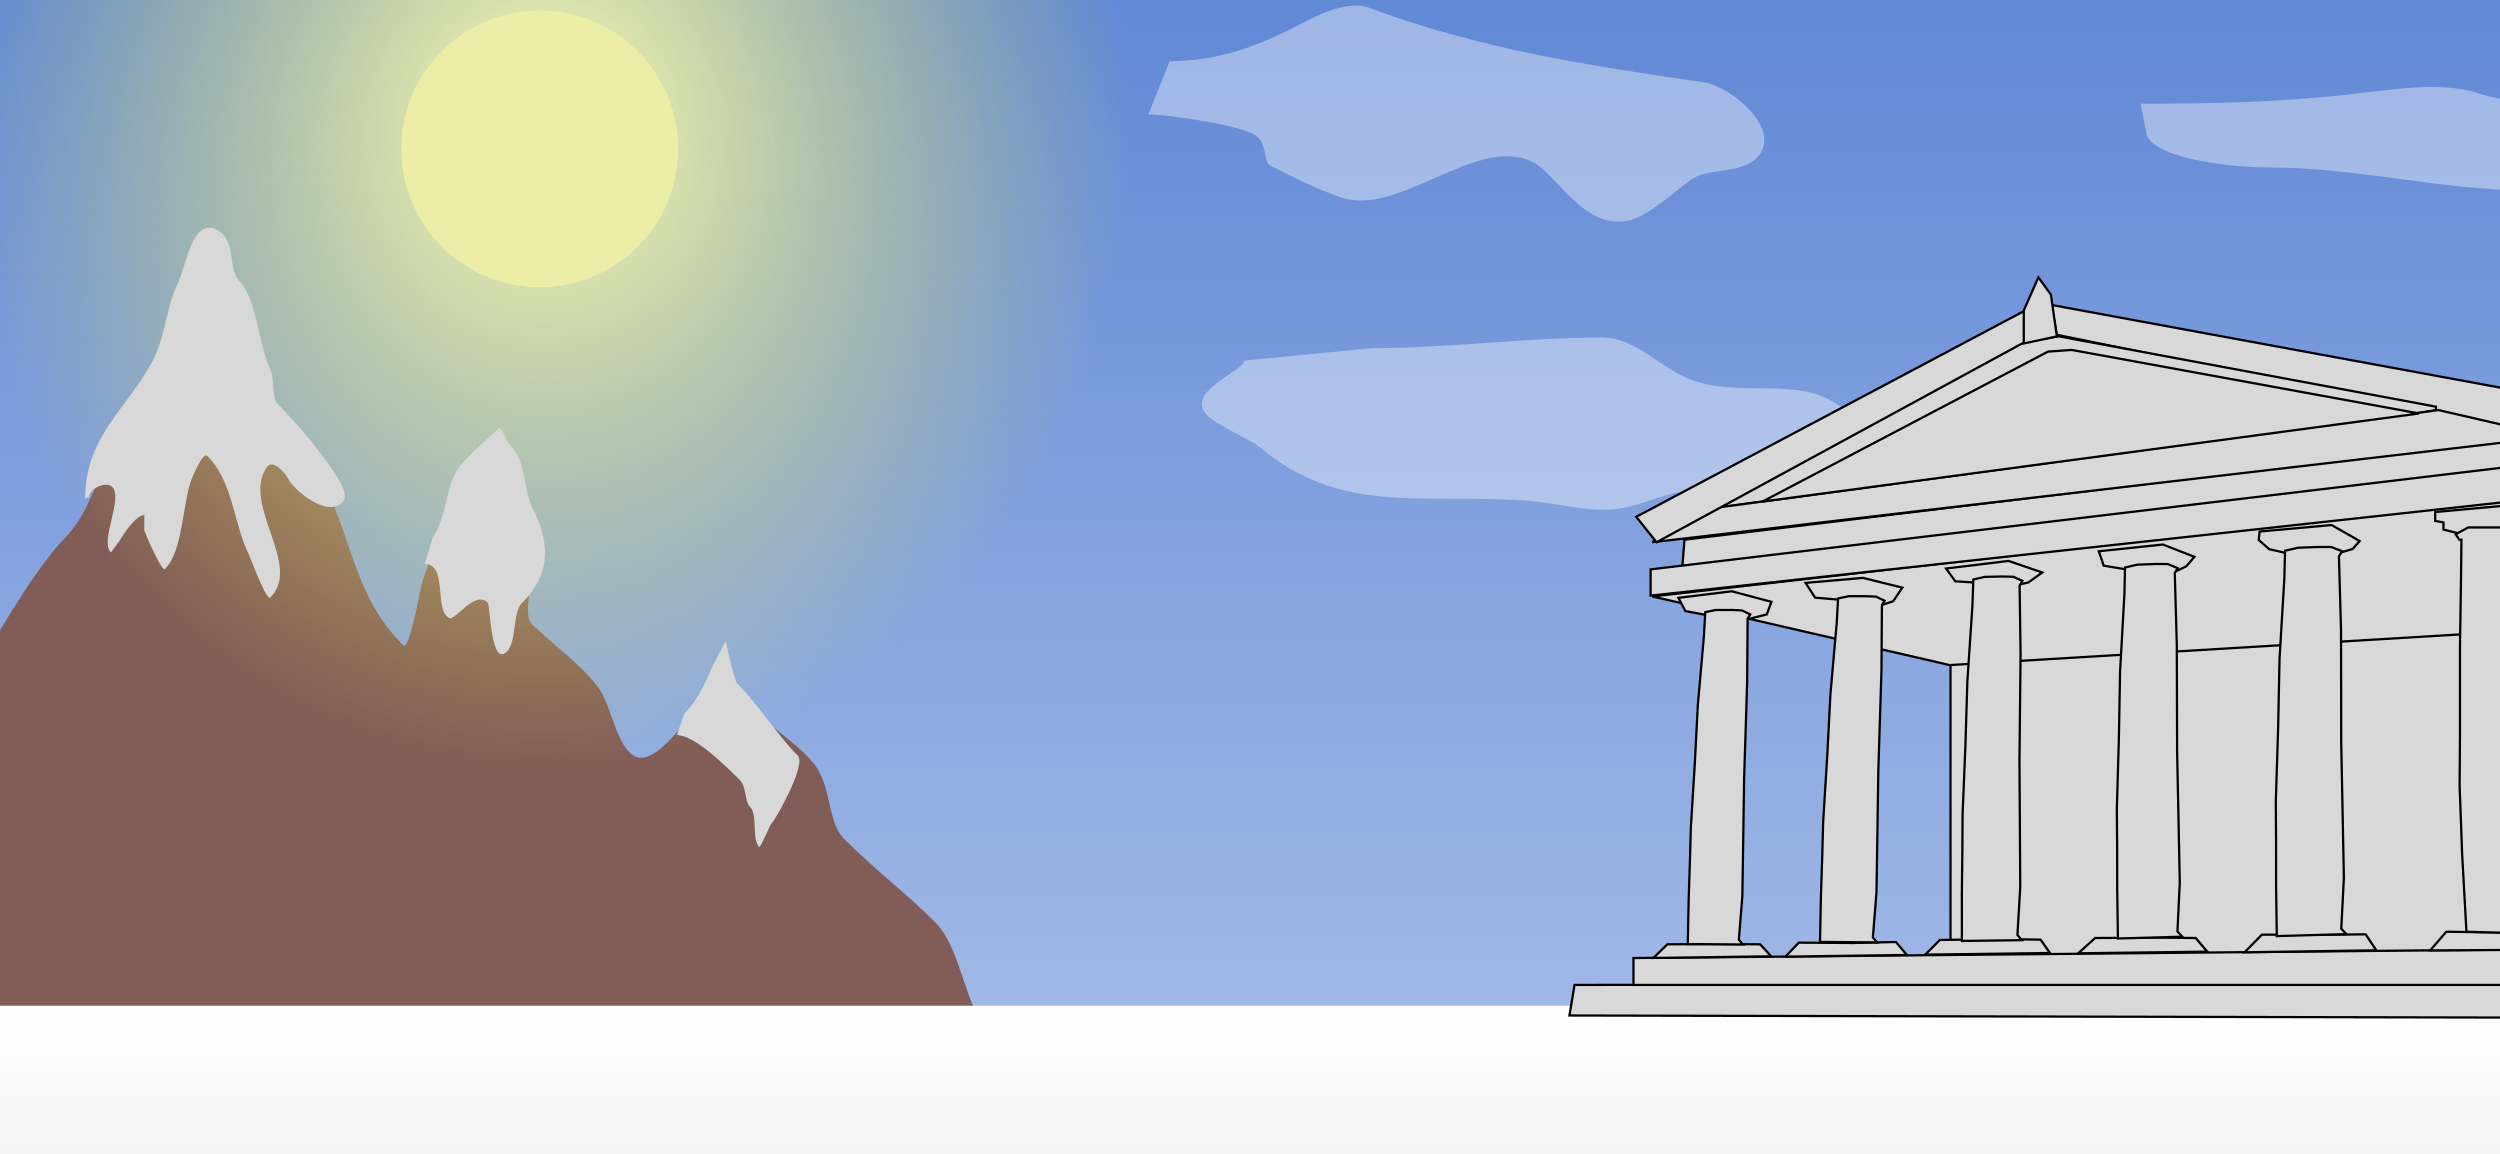 <?xml version="1.0" encoding="utf-8"?>
<svg viewBox="-8.157 59.324 509.64 235.266" xmlns="http://www.w3.org/2000/svg">
  <rect x="-8.157" y="59.324" width="509.64" height="235.266" fill="#333333" stroke="none"/>
  <defs>
    <linearGradient id="gradient-0" gradientUnits="userSpaceOnUse" x1="245.372" y1="241.724" x2="245.372" y2="328.264" gradientTransform="matrix(1.544, 0, 0, 1, -137.845, 22.627)">
      <stop offset="0" style="stop-color: rgb(255, 255, 255);"/>
      <stop offset="1" style="stop-color: rgb(226, 226, 226);"/>
    </linearGradient>
    <linearGradient id="gradient-2" gradientUnits="userSpaceOnUse" x1="248.349" y1="48.795" x2="248.349" y2="396.941" gradientTransform="matrix(-1, 0, 0, -0.755, 496.698, 362.318)">
      <stop offset="0" style="stop-color: rgba(179, 198, 235, 1)"/>
      <stop offset="1" style="stop-color: rgba(98, 137, 214, 1)"/>
    </linearGradient>
    <radialGradient id="gradient-3" gradientUnits="userSpaceOnUse" cx="101.866" cy="89.683" r="55.204" gradientTransform="matrix(2.168, 0, 0, 2.391, -117.977, -128.959)">
      <stop offset="0" style="stop-color: rgb(254, 255, 183);"/>
      <stop offset="1" style="stop-color: rgba(218, 220, 82, 0);"/>
    </radialGradient>
  </defs>
  <rect x="-19.211" y="48.795" width="535.12" height="348.146" style="fill: url(#gradient-2);"/>
  <path d="M 271.462 130.301 C 287.171 130.301 302.892 128.134 318.413 128.134 C 324.865 128.134 329.343 133.352 335.027 136.08 C 344.691 140.719 357.083 136.167 365.364 141.136 C 369.688 143.731 388.497 156.743 379.45 163.528 C 375.662 166.369 369.109 162.231 365.726 161 C 356.791 157.751 347.561 159.194 338.277 159.194 C 332.841 159.194 328.283 161.656 323.108 162.806 C 316.814 164.205 309.114 161.777 302.883 161.361 C 281.309 159.923 265.257 164.317 248.709 150.527 C 246.22 148.453 238.52 145.68 237.152 142.942 C 234.918 138.476 245.458 134.906 245.458 132.83" style="fill: rgb(255, 255, 255); fill-opacity: 0.39;"/>
  <path d="M 230.29 71.793 C 239.214 71.793 246.776 69.329 254.849 65.292 C 258.912 63.26 265.949 59.026 271.101 60.958 C 293.033 69.183 315.611 72.734 339.361 76.127 C 344.254 76.826 355.791 85.7 349.834 91.657 C 346.778 94.714 339.722 93.553 336.471 95.991 C 333.297 98.372 327.599 103.544 323.831 104.298 C 314.556 106.153 309.275 94.853 304.328 92.379 C 292.952 86.691 277.116 103.534 265.322 99.603 C 260.252 97.913 255.604 95.466 250.876 93.102 C 249.118 92.223 250.456 88.197 247.264 86.601 C 243.041 84.489 228.924 82.628 225.956 82.628" style="fill: rgb(255, 255, 255); fill-opacity: 0.39;"/>
  <path d="M 428.207 80.461 C 442.274 80.461 455.123 80.232 470.102 78.655 C 478.013 77.822 489.139 75.731 496.828 78.294 C 503.305 80.453 519.188 81.874 523.554 86.24 C 525.17 87.856 532.004 89.455 529.332 93.463 C 525.282 99.538 514.136 98.158 508.024 98.158 C 489.281 98.158 472.817 93.463 454.21 93.463 C 446 93.463 429.29 91.402 429.29 85.878" style="fill: rgb(255, 255, 255); fill-opacity: 0.39;"/>
  <path d="M -16.035 202.026 C -12.076 194.109 -1.407 175.49 5.005 169.078 C 12.535 161.548 13.102 147.483 21.281 139.305 C 28.534 132.051 27.793 113.738 33.984 107.547 C 35.552 105.979 37.772 112.774 37.954 113.501 C 40.007 121.716 41.132 128.992 43.114 136.923 C 45.471 146.349 54.685 151.728 58.199 158.756 C 63.961 170.279 64.216 181.049 74.078 190.911 C 75.273 192.106 77.633 179.082 77.651 179.002 C 78.791 173.874 87.068 154.643 91.545 152.405 C 92.767 151.794 94.96 155.801 95.515 156.771 C 98.702 162.348 96.716 169.892 99.485 175.429 C 100.803 178.066 98.234 184.499 100.279 186.544 C 104.258 190.524 110.883 195.108 114.173 200.042 C 116.502 203.535 117.624 211.692 121.318 213.539 C 126.174 215.967 135.285 201.483 136.8 198.454 C 136.853 198.348 139.579 192.102 139.579 192.102 C 139.579 192.102 141.576 198.556 141.961 199.248 C 146.001 206.52 153.134 209.244 157.84 215.126 C 161.35 219.514 160.568 226.985 163.794 230.211 C 170.362 236.779 176.705 241.534 182.452 247.281 C 187.754 252.583 188.276 263.839 193.567 270.306 C 195.532 272.707 215.295 287.878 211.034 292.139 C 203.147 300.026 192.804 297.13 182.849 294.918 C 166.643 291.317 150.15 288.629 134.021 284.597 C 123.375 281.935 112.916 285.381 102.263 283.803 C 94.518 282.656 90.636 277.734 84.003 274.673 C 81.88 273.693 76.329 276.207 74.078 276.657 C 63.704 278.732 53.223 279.812 42.717 281.024 C 33.443 282.094 24.807 281.135 15.723 283.406 C 11.626 284.43 5.616 288.506 1.035 286.979 C -12.395 282.502 -23.217 276.266 -33.899 267.527 C -35.4 266.299 -41.331 263.778 -42.235 261.969 C -46.769 252.9 -40.644 228.419 -36.677 219.493 C -34.699 215.043 -33.416 209.88 -30.723 207.187" style="fill: rgb(130, 92, 86);"/>
  <circle style="fill: url(#gradient-3);" cx="102.858" cy="85.514" r="132.018"/>
  <polygon style="fill: url(#gradient-0);" points="-32.05 264.351 522.642 264.351 544.095 350.891 -62.083 333.424"/>
  <circle style="fill: rgb(236, 237, 167);" cx="101.866" cy="89.683" r="28.21"/>
  <g style="" transform="matrix(0.463, 0, 0, 0.463, 311.029, 87.397)">
    <polygon style="fill: rgb(216, 216, 216); stroke: rgb(0, 0, 0);" points="421.567 159.462 548.764 244.508 532.724 250.103 419.702 182.215"/>
    <polygon style="fill: rgb(216, 216, 216); stroke: rgb(0, 0, 0);" points="169.412 229.588 169.412 363.905 426.043 365.737 421.94 159.835"/>
    <polygon style="fill: rgb(216, 216, 216); stroke: rgb(0, 0, 0);" points="1.634 386.482 3.877 373.029 435.344 372.388 435.985 387.443"/>
    <polygon style="fill: rgb(216, 216, 216); stroke: rgb(0, 0, 0);" points="29.822 373.029 29.822 361.177 428.938 357.334 429.258 373.029"/>
    <polygon style="fill: rgb(216, 216, 216); stroke: rgb(0, 0, 0);" points="435.344 386.803 435.985 371.748 566.995 375.912 567.315 384.881"/>
    <polygon style="fill: rgb(216, 216, 216); stroke: rgb(0, 0, 0);" points="428.618 357.013 555.463 365.982 555.784 376.232 429.258 373.029"/>
    <polygon style="fill: rgb(216, 216, 216); stroke: rgb(0, 0, 0);" points="38.59 361.15 44.742 355.145 66.274 354.998 85.609 355.145 90.442 360.418"/>
    <polygon style="fill: rgb(216, 216, 216); stroke: rgb(0, 0, 0);" points="96.741 360.564 102.6 354.412 126.622 354.559 145.371 354.119 150.204 359.832"/>
    <polygon style="fill: rgb(216, 216, 216); stroke: rgb(0, 0, 0);" points="158.26 359.685 164.705 353.24 190.924 352.801 209.087 353.094 213.189 358.953"/>
    <polygon style="fill: rgb(216, 216, 216); stroke: rgb(0, 0, 0);" points="225.639 359.099 233.109 352.362 261.525 352.215 277.345 352.362 282.471 358.367"/>
    <polygon style="fill: rgb(216, 216, 216); stroke: rgb(0, 0, 0);" points="298.877 358.66 306.493 350.897 337.985 350.897 352.194 350.75 356.881 357.781"/>
    <polygon style="fill: rgb(216, 216, 216); stroke: rgb(0, 0, 0);" points="38.112 201.985 169.039 232.199 411.123 217.651 421.194 158.343"/>
    <polygon style="fill: rgb(216, 216, 216); stroke: rgb(0, 0, 0);" points="60.928 209.981 52.667 208.399 49.59 202.598 73.057 199.697 90.548 204.356 88.526 209.893 80.44 211.914"/>
    <polygon style="fill: rgb(216, 216, 216); stroke: rgb(0, 0, 0);" points="53.729 355.026 54.113 335.799 54.69 318.111 55.075 303.883 56.805 276.004 58.151 249.855 60.843 219.284 61.42 208.901 66.034 207.94 73.148 207.94 77.57 208.132 81.223 209.863 80.07 211.785 79.877 239.665 78.532 282.348 78.147 308.689 77.763 333.877 76.224 353.104 77.955 355.219"/>
    <polygon style="fill: rgb(216, 216, 216); stroke: rgb(0, 0, 0);" points="120.343 203.389 109.796 202.51 105.578 196.006 130.89 193.809 148.205 198.115 144.162 204.092 138.098 206.113"/>
    <polygon style="fill: rgb(216, 216, 216); stroke: rgb(0, 0, 0);" points="111.95 354.084 112.347 334.186 112.945 315.881 113.343 301.157 115.133 272.306 116.526 245.246 119.312 213.609 119.909 202.863 124.684 201.869 132.046 201.869 136.622 202.068 140.403 203.859 139.209 205.848 139.01 234.7 137.618 278.871 137.219 306.131 136.822 332.197 135.229 352.095 137.021 354.283"/>
    <polygon style="fill: rgb(216, 216, 216); stroke: rgb(0, 0, 0);" points="181.253 195.918 171.497 195.303 167.454 189.678 194.964 186.338 209.817 191.435 203.665 195.83 194.964 197.676"/>
    <polygon style="fill: rgb(216, 216, 216); stroke: rgb(0, 0, 0);" points="172.785 353.234 173.203 332.316 173.831 313.072 174.249 297.594 176.133 267.264 177.599 238.817 180.529 205.558 181.157 194.261 186.179 193.216 193.923 193.216 198.737 193.426 202.715 195.308 201.459 197.399 201.249 227.73 199.786 274.166 199.365 302.823 198.947 330.225 197.272 351.143 199.158 353.443" transform="matrix(1, -0.021, 0.021, 1, -5.773, 4.056)"/>
    <polygon style="fill: rgb(216, 216, 216); stroke: rgb(0, 0, 0);" points="247.887 190.258 236.852 188.419 234.706 182.084 262.908 179.12 276.805 184.536 273.228 188.725 265.36 192.404"/>
    <polygon style="fill: rgb(216, 216, 216); stroke: rgb(0, 0, 0);" points="240.17 352.263 240.62 330.793 241.294 311.04 241.743 295.153 243.767 264.022 245.342 234.823 248.49 200.686 249.165 189.09 254.56 188.018 262.88 188.018 268.052 188.233 272.326 190.165 270.977 192.311 270.751 223.443 269.179 271.106 268.727 300.52 268.278 328.646 266.478 350.117 268.505 352.478" transform="matrix(0.999, -0.036, 0.036, 0.999, -9.484, 9.32)"/>
    <polygon style="fill: rgb(216, 216, 216); stroke: rgb(0, 0, 0);" points="319.517 183.412 309.707 181.164 305.109 177.077 305.518 173.398 337.194 170.537 349.558 177.587 346.493 181.062 335.559 184.332"/>
    <polygon style="fill: rgb(216, 216, 216); stroke: rgb(0, 0, 0);" points="310.024 351.182 310.511 328.879 311.241 308.36 311.728 291.856 313.92 259.518 315.626 229.186 319.037 193.724 319.769 181.678 325.613 180.565 334.626 180.565 340.229 180.788 344.86 182.794 343.397 185.025 343.153 217.364 341.45 266.876 340.96 297.432 340.474 326.649 338.523 348.953 340.72 351.405" transform="matrix(0.999, -0.036, 0.036, 0.999, -9.286, 11.859)"/>
    <g transform="matrix(0.554, 0, 0, 0.745, 202.983, 126.687)" style="">
      <polygon style="fill: rgb(216, 216, 216); stroke: rgb(0, 0, 0);" points="496.082 314.488 503.196 306.268 537.343 306.742 548.568 307.216 552.994 314.172"/>
      <polygon style="fill: rgb(216, 216, 216); stroke: rgb(0, 0, 0);" points="509.52 131.106 501.931 129.209 501.931 126.047 498.295 125.415 498.295 121.463 531.494 118.459 542.876 126.521 542.876 128.577 540.189 128.893 539.556 131.738 526.751 135.216"/>
      <polygon style="fill: rgb(216, 216, 216); stroke: rgb(0, 0, 0);" points="512.049 306.268 510.152 272.121 509.045 242.084 509.204 219.003 509.204 180.271 509.678 148.97 509.836 133.635 508.887 133.635 507.306 131.264 512.84 128.26 520.27 128.26 529.439 128.26 534.34 130.315 534.498 132.371 533.075 133.477 531.336 133.477 532.443 140.749 533.865 163.514 535.604 186.121 537.185 224.536 538.45 260.896 538.924 288.404 539.082 303.58 540.821 304.845 541.612 307.058"/>
    </g>
    <g transform="matrix(0.587, 0, 0, 0.793, 169.195, 112.286)" style="">
      <polygon style="fill: rgb(216, 216, 216); stroke: rgb(0, 0, 0);" points="496.082 314.488 503.196 306.268 537.343 306.742 548.568 307.216 552.994 314.172"/>
      <polygon style="fill: rgb(216, 216, 216); stroke: rgb(0, 0, 0);" points="509.52 131.106 501.931 129.209 501.931 126.047 498.295 125.415 498.295 121.463 531.494 118.459 542.876 126.521 542.876 128.577 540.189 128.893 539.556 131.738 526.751 135.216"/>
      <polygon style="fill: rgb(216, 216, 216); stroke: rgb(0, 0, 0);" points="512.049 306.268 510.152 272.121 509.045 242.084 509.204 219.003 509.204 180.271 509.678 148.97 509.836 133.635 508.887 133.635 507.306 131.264 512.84 128.26 520.27 128.26 529.439 128.26 534.34 130.315 534.498 132.371 533.075 133.477 531.336 133.477 532.443 140.749 533.865 163.514 535.604 186.121 537.185 224.536 538.45 260.896 538.924 288.404 539.082 303.58 540.821 304.845 541.612 307.058"/>
    </g>
    <g transform="matrix(0.692, 0, 0, 0.859, 94.792, 90.408)" style="">
      <polygon style="fill: rgb(216, 216, 216); stroke: rgb(0, 0, 0);" points="496.082 314.488 503.196 306.268 537.343 306.742 548.568 307.216 552.994 314.172"/>
      <polygon style="fill: rgb(216, 216, 216); stroke: rgb(0, 0, 0);" points="509.52 131.106 501.931 129.209 501.931 126.047 498.295 125.415 498.295 121.463 531.494 118.459 542.876 126.521 542.876 128.577 540.189 128.893 539.556 131.738 526.751 135.216"/>
      <polygon style="fill: rgb(216, 216, 216); stroke: rgb(0, 0, 0);" points="512.049 306.268 510.152 272.121 509.045 242.084 509.204 219.003 509.204 180.271 509.678 148.97 509.836 133.635 508.887 133.635 507.306 131.264 512.84 128.26 520.27 128.26 529.439 128.26 534.34 130.315 534.498 132.371 533.075 133.477 531.336 133.477 532.443 140.749 533.865 163.514 535.604 186.121 537.185 224.536 538.45 260.896 538.924 288.404 539.082 303.58 540.821 304.845 541.612 307.058"/>
    </g>
    <g transform="matrix(0.784, 0, 0, 0.93, 24.841, 67.148)" style="">
      <polygon style="fill: rgb(216, 216, 216); stroke: rgb(0, 0, 0);" points="496.082 314.488 503.196 306.268 537.343 306.742 548.568 307.216 552.994 314.172"/>
      <polygon style="fill: rgb(216, 216, 216); stroke: rgb(0, 0, 0);" points="509.52 131.106 501.931 129.209 501.931 126.047 498.295 125.415 498.295 121.463 531.494 118.459 542.876 126.521 542.876 128.577 540.189 128.893 539.556 131.738 526.751 135.216"/>
      <polygon style="fill: rgb(216, 216, 216); stroke: rgb(0, 0, 0);" points="512.049 306.268 510.152 272.121 509.045 242.084 509.204 219.003 509.204 180.271 509.678 148.97 509.836 133.635 508.887 133.635 507.306 131.264 512.84 128.26 520.27 128.26 529.439 128.26 534.34 130.315 534.498 132.371 533.075 133.477 531.336 133.477 532.443 140.749 533.865 163.514 535.604 186.121 537.185 224.536 538.45 260.896 538.924 288.404 539.082 303.58 540.821 304.845 541.612 307.058"/>
    </g>
    <polygon style="fill: rgb(216, 216, 216); stroke: rgb(0, 0, 0);" points="51.167 190.795 52.286 176.993 419.329 132.605 420.821 146.406"/>
    <g transform="matrix(1, 0, 0, 1, -115.475, 43.333)">
      <polygon style="fill: rgb(216, 216, 216); stroke: rgb(0, 0, 0);" points="496.082 314.488 503.196 306.268 537.343 306.742 548.568 307.216 552.994 314.172"/>
      <polygon style="fill: rgb(216, 216, 216); stroke: rgb(0, 0, 0);" points="509.52 131.106 501.931 129.209 501.931 126.047 498.295 125.415 498.295 121.463 531.494 118.459 542.876 126.521 542.876 128.577 540.189 128.893 539.556 131.738 526.751 135.216"/>
      <polygon style="fill: rgb(216, 216, 216); stroke: rgb(0, 0, 0);" points="512.049 306.268 510.152 272.121 509.045 242.084 509.204 219.003 509.204 180.271 509.678 148.97 509.836 133.635 508.887 133.635 507.306 131.264 512.84 128.26 520.27 128.26 529.439 128.26 534.34 130.315 534.498 132.371 533.075 133.477 531.336 133.477 532.443 140.749 533.865 163.514 535.604 186.121 537.185 224.536 538.45 260.896 538.924 288.404 539.082 303.58 540.821 304.845 541.612 307.058"/>
    </g>
    <polygon style="fill: rgb(216, 216, 216); stroke: rgb(0, 0, 0);" points="37.366 201.612 37.366 190.049 421.567 144.168 422.313 159.462"/>
    <polygon style="fill: rgb(216, 216, 216); stroke: rgb(0, 0, 0);" points="419.329 132.605 543.168 226.231 543.168 232.199 420.448 145.66"/>
    <polygon style="fill: rgb(216, 216, 216); stroke: rgb(0, 0, 0);" points="426.046 127.109 550.644 226.406 543.245 226.406 418.885 132.838"/>
    <polygon style="fill: rgb(216, 216, 216); stroke: rgb(0, 0, 0);" points="420.821 144.541 549.137 236.675 549.137 244.135 421.567 158.716"/>
    <polygon style="fill: rgb(216, 216, 216); stroke: rgb(0, 0, 0);" points="213.846 73.642 431.536 113.742 425.33 128.303 424.136 129.258 216.233 86.77"/>
    <polygon style="fill: rgb(216, 216, 216); stroke: rgb(0, 0, 0);" points="64.223 163.192 202.237 89.709 217.157 87.471 383.147 118.43 383.147 119.923 360.02 124.026"/>
    <polygon style="fill: rgb(216, 216, 216); stroke: rgb(0, 0, 0);" points="38.112 178.112 61.612 163.565 384.266 119.923 423.059 128.875 420.075 133.351"/>
    <polygon style="fill: rgb(216, 216, 216); stroke: rgb(0, 0, 0);" points="86.603 160.208 212.308 94.185 222.752 93.439 375.687 121.415"/>
    <polygon style="fill: rgb(216, 216, 216); stroke: rgb(0, 0, 0);" points="39.977 178.112 31.025 166.922 201.864 76.28 201.864 90.082"/>
    <polygon style="fill: rgb(216, 216, 216); stroke: rgb(0, 0, 0);" points="201.673 76.029 208.117 61.468 213.607 69.106 216.233 87.486 201.673 90.589"/>
    <polygon style="fill: rgb(216, 216, 216); stroke: rgb(0, 0, 0);" points="431.058 113.742 554.463 218.768 550.883 226.168 425.807 127.348"/>
  </g>
  <path d="M 9.204 160.927 C 9.204 147.989 18.368 142.075 23.102 132.607 C 25.679 127.452 25.737 121.83 28.084 117.136 C 29.694 113.917 31.006 103.65 35.951 106.122 C 40.234 108.264 38.123 114.063 40.671 116.611 C 44.099 120.039 44.746 130.269 46.964 134.705 C 47.875 136.526 47.082 140.329 48.538 141.785 C 52.317 145.564 56.647 150.671 59.813 155.42 C 60.456 156.384 63.237 160.125 61.649 161.714 C 58.397 164.966 51.672 159.067 50.635 156.994 C 49.965 155.654 47.415 152.777 46.178 154.634 C 41.073 162.291 53.547 174.536 46.964 181.118 C 46.141 181.941 42.928 173.046 42.506 172.202 C 39.504 166.198 39.364 157.522 34.115 152.274 C 33.158 151.316 30.886 156.981 30.706 157.518 C 29.024 162.565 29.076 171.735 25.462 175.349 C 24.856 175.955 21.572 168.4 21.266 167.482 C 21.216 167.332 21.301 164.336 21.266 164.336 C 19.639 164.336 17.268 167.793 16.546 169.056 C 16.331 169.433 14.457 171.949 14.449 171.94 C 12.107 169.598 17.053 160.909 14.711 158.567 C 13.493 157.349 9.991 158.943 9.991 160.665" style="fill: rgb(216, 216, 216);"/>
  <path d="M 80.004 169.056 C 82.467 165.362 82.691 160.503 84.2 156.731 C 85.595 153.242 91.114 149.03 93.377 146.767 C 94.097 146.047 95.154 149.33 95.475 149.651 C 99.492 153.668 98.211 158.531 100.457 163.025 C 104.446 171.001 103.654 176.872 98.097 182.429 C 96.414 184.112 97.138 190.207 95.213 192.131 C 91.839 195.505 91.805 182.692 91.28 182.167 C 88.665 179.552 84.644 185.929 83.413 185.314 C 80.286 183.75 83.162 174.3 78.431 174.3" style="fill: rgb(216, 216, 216);"/>
  <path d="M 131.4 204.718 C 134.67 201.448 135.964 197.425 137.693 193.967 C 137.991 193.371 139.791 190.034 139.791 190.034 C 139.791 190.034 141.479 198.015 142.151 198.687 C 146.298 202.834 150.572 209.468 154.475 213.371 C 156.248 215.144 150.186 226.051 149.231 227.007 C 148.802 227.435 146.867 232.247 146.609 231.989 C 145.065 230.445 146.32 225.407 144.773 223.86 C 143.603 222.69 144.041 219.72 142.675 218.353 C 139.905 215.583 133.506 209.176 129.826 209.176" style="fill: rgb(216, 216, 216);"/>
</svg>